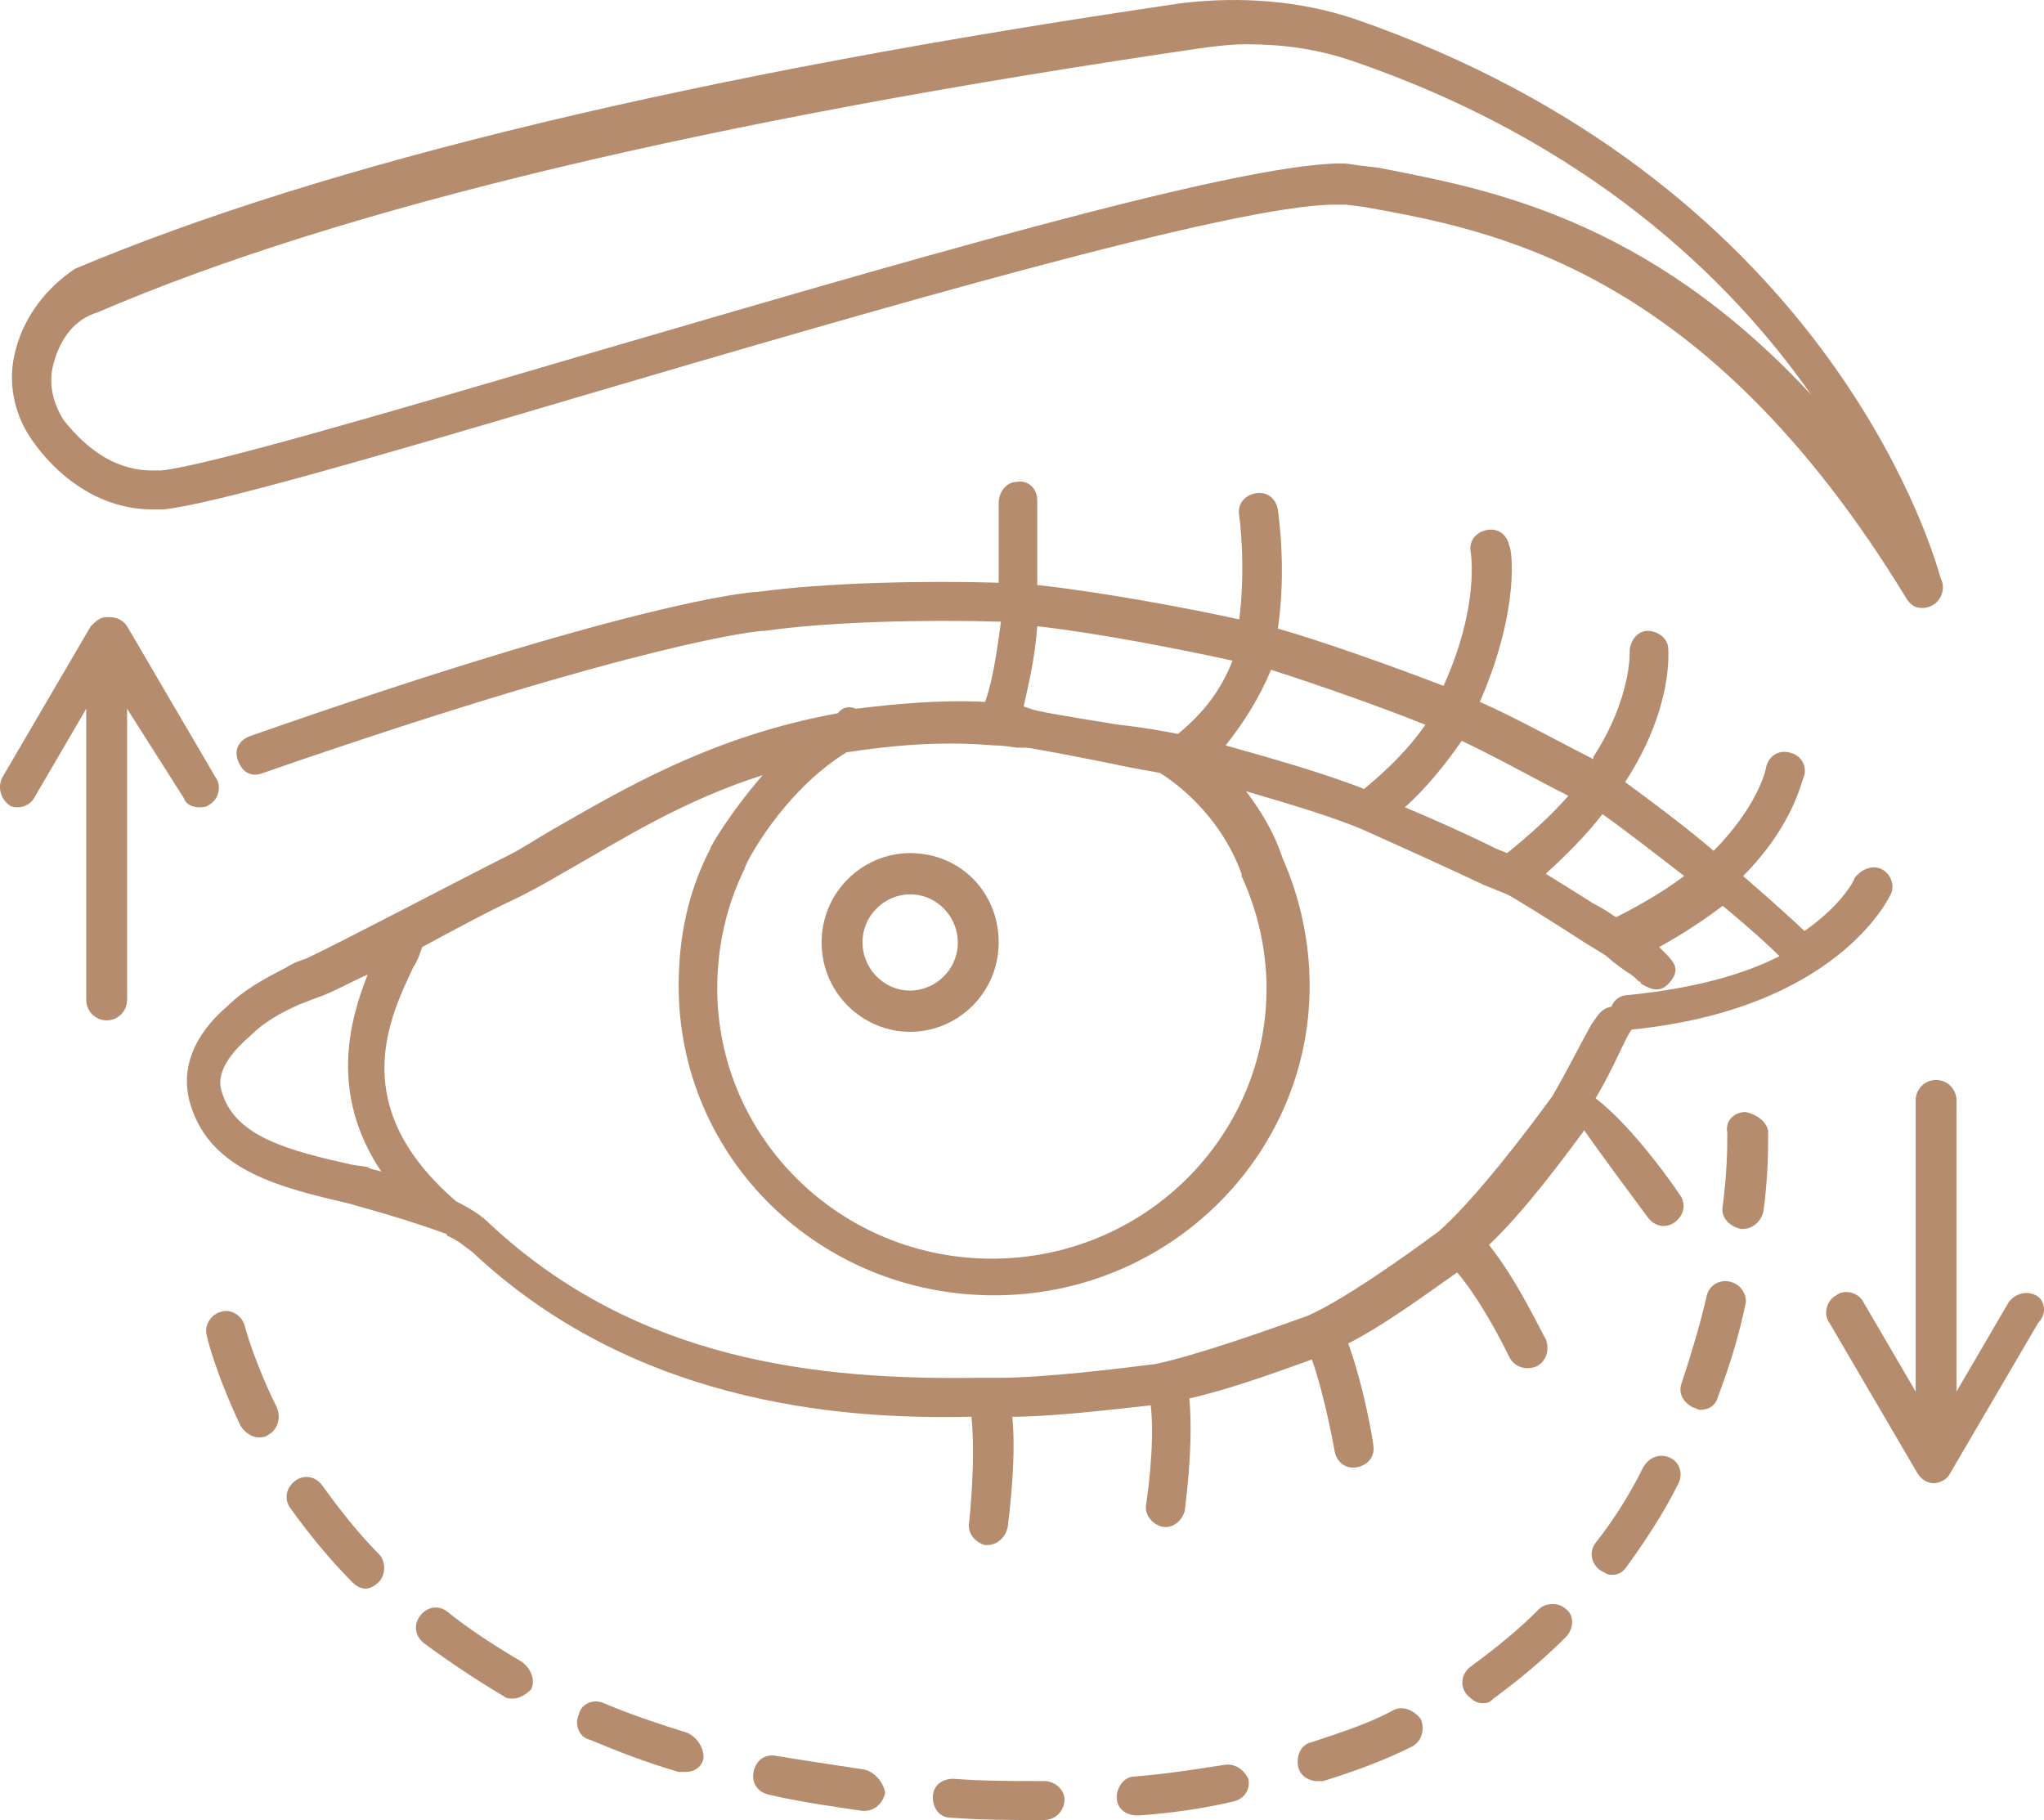 <svg width="73" height="65" viewBox="0 0 73 65" fill="none" xmlns="http://www.w3.org/2000/svg">
<path d="M5.431 18.193C5.593 18.193 5.755 18.193 5.836 18.193C7.539 18.029 13.456 16.311 20.914 14.101C31.209 11.074 44.098 7.309 47.664 7.309C47.827 7.309 47.989 7.309 48.07 7.309L48.718 7.391C53.258 8.21 60.877 9.519 68.092 21.384C68.254 21.63 68.416 21.712 68.659 21.712C69.065 21.712 69.389 21.384 69.389 20.975C69.389 20.893 69.389 20.811 69.308 20.648C68.903 19.175 64.931 6.409 48.394 0.681C46.449 0.027 44.341 -0.137 42.233 0.108C24.886 2.645 11.592 5.837 2.675 9.601C1.702 10.255 0.892 11.237 0.567 12.465C0.243 13.61 0.486 14.838 1.216 15.82C2.351 17.375 3.891 18.193 5.431 18.193ZM1.945 12.874C2.189 12.056 2.675 11.401 3.486 11.155C12.24 7.391 25.453 4.282 42.72 1.745C43.287 1.663 43.936 1.581 44.503 1.581C45.8 1.581 47.016 1.745 48.232 2.154C56.662 5.018 61.769 9.928 64.687 14.101C58.77 7.719 53.014 6.737 49.286 6L48.637 5.918C48.475 5.918 48.232 5.837 47.908 5.837C44.098 5.837 31.695 9.519 20.752 12.71C13.78 14.756 7.377 16.638 5.755 16.802C5.674 16.802 5.512 16.802 5.431 16.802C4.296 16.802 3.242 16.229 2.27 15.002C1.864 14.347 1.702 13.61 1.945 12.874Z" fill="#B68C6E"/>
<path d="M7.133 28.831C7.215 28.831 7.377 28.831 7.458 28.749C7.782 28.585 7.944 28.094 7.701 27.767L4.539 22.366C4.377 22.121 4.134 22.039 3.891 22.039H3.81C3.567 22.039 3.405 22.203 3.242 22.366L0.081 27.767C-0.081 28.094 1.20792e-07 28.504 0.324 28.749C0.405 28.831 0.567 28.831 0.648 28.831C0.892 28.831 1.135 28.667 1.216 28.504L3.08 25.312V35.705C3.08 36.114 3.405 36.441 3.81 36.441C4.215 36.441 4.539 36.114 4.539 35.705V25.312L6.566 28.504C6.647 28.749 6.89 28.831 7.133 28.831Z" fill="#B68C6E"/>
<path d="M72.713 46.261C72.388 46.097 71.983 46.179 71.74 46.506L69.875 49.698V39.305C69.875 38.896 69.551 38.569 69.146 38.569C68.74 38.569 68.416 38.896 68.416 39.305V49.698L66.552 46.506C66.39 46.179 65.903 46.015 65.579 46.261C65.255 46.425 65.093 46.916 65.336 47.243L68.497 52.644C68.659 52.889 68.903 52.971 69.065 52.971C69.308 52.971 69.551 52.807 69.632 52.644L72.794 47.243C73.118 46.916 73.037 46.425 72.713 46.261Z" fill="#B68C6E"/>
<path d="M30.885 63.2C29.831 63.036 28.696 62.872 27.723 62.709C27.318 62.627 26.994 62.872 26.913 63.282C26.831 63.691 27.075 64.018 27.48 64.1C28.534 64.345 29.669 64.509 30.803 64.673H30.885C31.209 64.673 31.533 64.427 31.614 64.018C31.533 63.609 31.209 63.282 30.885 63.2Z" fill="#B68C6E"/>
<path d="M8.755 47.406C8.674 46.997 8.268 46.752 7.944 46.834C7.539 46.916 7.296 47.325 7.377 47.652C7.377 47.734 7.701 49.043 8.593 50.925C8.755 51.171 8.998 51.334 9.241 51.334C9.322 51.334 9.484 51.334 9.565 51.252C9.89 51.089 10.052 50.68 9.89 50.27C9.079 48.634 8.755 47.406 8.755 47.406Z" fill="#B68C6E"/>
<path d="M24.562 61.89C23.508 61.563 22.535 61.236 21.562 60.827C21.238 60.663 20.752 60.827 20.671 61.236C20.509 61.563 20.671 62.054 21.076 62.136C22.049 62.545 23.103 62.954 24.238 63.282C24.319 63.282 24.4 63.282 24.481 63.282C24.805 63.282 25.048 63.118 25.129 62.791C25.129 62.381 24.886 62.054 24.562 61.89Z" fill="#B68C6E"/>
<path d="M11.511 53.053C11.268 52.725 10.862 52.644 10.538 52.889C10.214 53.135 10.133 53.544 10.376 53.871C11.024 54.771 11.754 55.671 12.565 56.49C12.727 56.653 12.889 56.735 13.051 56.735C13.213 56.735 13.375 56.653 13.537 56.49C13.78 56.244 13.78 55.753 13.537 55.508C12.808 54.771 12.159 53.953 11.511 53.053Z" fill="#B68C6E"/>
<path d="M18.644 59.354C17.672 58.781 16.78 58.208 15.969 57.553C15.645 57.308 15.24 57.39 14.996 57.717C14.753 58.044 14.834 58.454 15.159 58.699C16.05 59.354 17.023 60.008 17.996 60.581C18.077 60.663 18.239 60.663 18.32 60.663C18.563 60.663 18.806 60.499 18.968 60.336C19.131 60.008 18.968 59.599 18.644 59.354Z" fill="#B68C6E"/>
<path d="M43.692 63.036C42.639 63.2 41.585 63.363 40.531 63.445C40.126 63.445 39.883 63.854 39.883 64.182C39.883 64.591 40.207 64.836 40.612 64.836C40.612 64.836 40.612 64.836 40.693 64.836C41.828 64.754 42.963 64.591 44.017 64.345C44.422 64.263 44.665 63.936 44.584 63.527C44.422 63.2 44.098 62.954 43.692 63.036Z" fill="#B68C6E"/>
<path d="M59.662 52.071C59.337 51.907 58.932 51.989 58.689 52.398C58.202 53.38 57.635 54.28 56.986 55.099C56.743 55.426 56.824 55.835 57.149 56.081C57.311 56.162 57.392 56.244 57.554 56.244C57.797 56.244 57.959 56.162 58.121 55.917C58.77 55.017 59.418 54.035 59.905 53.053C60.148 52.644 59.986 52.234 59.662 52.071Z" fill="#B68C6E"/>
<path d="M54.96 57.472C54.23 58.208 53.42 58.863 52.528 59.517C52.204 59.763 52.123 60.172 52.366 60.499C52.528 60.663 52.69 60.827 52.933 60.827C53.096 60.827 53.177 60.827 53.339 60.663C54.23 60.008 55.122 59.272 55.933 58.454C56.176 58.208 56.257 57.717 55.933 57.472C55.69 57.226 55.203 57.226 54.96 57.472Z" fill="#B68C6E"/>
<path d="M37.288 63.609C36.154 63.609 35.1 63.609 34.046 63.527C33.641 63.527 33.316 63.773 33.316 64.182C33.316 64.591 33.56 64.918 33.965 64.918C35.019 65 36.154 65 37.288 65C37.694 65 38.018 64.673 38.018 64.263C38.018 63.936 37.694 63.609 37.288 63.609Z" fill="#B68C6E"/>
<path d="M62.337 39.714C61.931 39.714 61.607 40.042 61.688 40.451C61.688 40.451 61.688 40.533 61.688 40.614C61.688 40.942 61.688 41.842 61.526 43.069C61.445 43.479 61.769 43.806 62.175 43.888H62.255C62.58 43.888 62.904 43.642 62.985 43.233C63.147 42.006 63.147 41.024 63.147 40.614C63.147 40.451 63.147 40.369 63.147 40.369C63.066 40.042 62.742 39.796 62.337 39.714Z" fill="#B68C6E"/>
<path d="M49.772 61.072C48.88 61.563 47.827 61.89 46.854 62.218C46.449 62.3 46.286 62.709 46.367 63.118C46.449 63.445 46.773 63.609 47.016 63.609C47.097 63.609 47.178 63.609 47.259 63.609C48.313 63.282 49.448 62.872 50.42 62.381C50.745 62.218 50.907 61.809 50.745 61.4C50.502 61.072 50.096 60.908 49.772 61.072Z" fill="#B68C6E"/>
<path d="M61.769 45.77C61.364 45.688 61.04 45.934 60.959 46.261C60.715 47.325 60.391 48.388 60.067 49.37C59.905 49.779 60.148 50.107 60.472 50.27C60.553 50.27 60.634 50.352 60.715 50.352C61.04 50.352 61.283 50.189 61.364 49.861C61.769 48.798 62.093 47.734 62.337 46.588C62.418 46.261 62.175 45.852 61.769 45.77Z" fill="#B68C6E"/>
<path d="M58.851 43.479C59.094 43.806 59.499 43.888 59.824 43.642C60.148 43.397 60.229 42.988 59.986 42.66C59.824 42.415 58.365 40.287 56.986 39.223C57.473 38.405 57.797 37.669 58.04 37.178C58.121 37.014 58.202 36.85 58.283 36.769C65.579 36.032 67.444 32.104 67.525 31.941C67.687 31.613 67.525 31.204 67.2 31.04C66.876 30.877 66.471 31.04 66.228 31.368C66.228 31.45 65.741 32.35 64.444 33.25C64.282 33.086 63.39 32.268 62.255 31.286C64.12 29.404 64.363 27.767 64.444 27.685C64.525 27.276 64.282 26.949 63.877 26.867C63.471 26.785 63.147 27.031 63.066 27.44C63.066 27.522 62.742 28.831 61.202 30.386C60.148 29.485 58.932 28.585 58.04 27.931C59.743 25.312 59.581 23.348 59.581 23.185C59.581 22.775 59.175 22.53 58.851 22.53C58.446 22.53 58.202 22.939 58.202 23.266C58.202 23.266 58.283 24.903 56.906 27.031V27.112C55.771 26.54 54.149 25.64 52.852 25.067C54.312 21.712 53.987 19.584 53.906 19.502C53.825 19.093 53.501 18.848 53.096 18.929C52.69 19.011 52.447 19.338 52.528 19.748C52.528 19.748 52.852 21.63 51.555 24.494C49.853 23.839 47.34 22.939 45.638 22.448C45.962 20.239 45.638 18.275 45.638 18.193C45.557 17.784 45.233 17.538 44.827 17.62C44.422 17.702 44.179 18.029 44.26 18.438C44.26 18.438 44.503 20.157 44.26 22.121C42.395 21.712 39.315 21.139 37.045 20.893C37.045 20.811 37.045 20.73 37.045 20.648C37.045 19.338 37.045 18.275 37.045 17.866C37.045 17.456 36.721 17.129 36.316 17.211C35.91 17.211 35.667 17.62 35.667 17.947C35.667 18.357 35.667 19.748 35.667 20.648C35.667 20.73 35.667 20.811 35.667 20.811C32.992 20.73 29.425 20.811 27.075 21.139C26.669 21.139 22.454 21.548 8.917 26.294C8.511 26.458 8.349 26.785 8.511 27.194C8.674 27.603 8.998 27.767 9.403 27.603C23.103 22.857 27.156 22.53 27.237 22.53C27.237 22.53 27.237 22.53 27.318 22.53C29.588 22.203 33.073 22.121 35.748 22.203C35.586 23.43 35.424 24.412 35.181 25.067C33.479 24.985 31.938 25.148 30.56 25.312C30.398 25.23 30.155 25.23 29.993 25.394L29.912 25.476C25.372 26.294 22.13 28.258 19.698 29.649C19.131 29.977 18.644 30.304 18.158 30.549L17.834 30.713C16.05 31.613 12.321 33.577 10.943 34.232C10.7 34.313 10.457 34.395 10.214 34.559C9.403 34.968 8.674 35.377 8.106 35.95C7.62 36.359 6.242 37.669 6.809 39.469C7.539 41.842 10.052 42.415 12.483 42.988L13.051 43.151C13.943 43.397 14.996 43.724 15.888 44.051C15.888 44.051 15.969 44.051 15.969 44.133C16.375 44.297 16.618 44.542 16.861 44.706C22.941 50.434 30.803 50.68 34.694 50.598C34.857 52.153 34.613 54.362 34.613 54.362C34.532 54.771 34.857 55.099 35.181 55.18H35.262C35.586 55.18 35.91 54.935 35.992 54.526C35.992 54.444 36.316 52.234 36.154 50.598C37.532 50.598 39.639 50.352 41.098 50.189C41.261 51.662 40.936 53.707 40.936 53.707C40.855 54.117 41.179 54.444 41.504 54.526C41.909 54.608 42.233 54.28 42.314 53.953C42.314 53.871 42.639 51.662 42.476 49.943C43.936 49.616 45.719 48.961 46.854 48.552C47.34 49.943 47.664 51.825 47.664 51.825C47.745 52.234 48.07 52.48 48.475 52.398C48.88 52.316 49.123 51.989 49.042 51.58C49.042 51.498 48.718 49.534 48.151 47.979C49.448 47.325 50.988 46.179 52.042 45.443C53.014 46.588 53.906 48.47 53.906 48.47C54.068 48.798 54.474 48.961 54.879 48.798C55.203 48.634 55.365 48.225 55.203 47.816C55.122 47.734 54.23 45.77 53.177 44.461C54.474 43.233 55.852 41.351 56.581 40.369C57.149 41.187 58.365 42.824 58.851 43.479ZM57.23 29.076C58.04 29.649 59.094 30.468 60.148 31.286C59.499 31.777 58.689 32.268 57.716 32.759C57.473 32.595 57.23 32.431 56.906 32.268C56.257 31.859 55.608 31.45 55.203 31.204C55.933 30.549 56.662 29.813 57.23 29.076ZM52.204 26.458C53.42 27.031 54.879 27.849 56.014 28.422C55.365 29.158 54.636 29.813 53.825 30.468L53.42 30.304C52.447 29.813 51.15 29.24 50.177 28.831C50.988 28.094 51.636 27.276 52.204 26.458ZM45.395 23.921C46.935 24.412 49.286 25.23 50.907 25.885C50.339 26.703 49.61 27.44 48.718 28.176C47.259 27.603 45.233 27.031 43.773 26.622C44.422 25.803 44.989 24.903 45.395 23.921ZM37.045 22.366C39.234 22.612 42.152 23.185 44.017 23.594C43.611 24.657 42.963 25.476 42.071 26.212C41.666 26.131 40.774 25.967 39.964 25.885C37.937 25.558 36.964 25.394 36.802 25.312L36.559 25.23C36.721 24.494 36.964 23.512 37.045 22.366ZM30.236 26.867C31.857 26.622 33.56 26.458 35.505 26.622C35.586 26.622 35.829 26.622 36.316 26.703H36.64C36.802 26.703 38.504 27.031 39.72 27.276C40.45 27.44 41.017 27.522 41.423 27.603C41.828 27.849 43.53 28.994 44.341 31.204V31.286C44.908 32.513 45.233 33.904 45.233 35.295C45.233 40.614 40.855 44.952 35.424 44.952C29.993 44.952 25.616 40.614 25.616 35.295C25.616 33.823 25.94 32.35 26.588 31.04C26.588 30.877 27.966 28.258 30.236 26.867ZM13.132 41.678L12.565 41.596C10.376 41.105 8.43 40.614 7.944 39.06C7.782 38.651 7.782 37.996 8.917 37.014C9.403 36.523 9.971 36.196 10.7 35.868C10.943 35.786 11.105 35.705 11.349 35.623C11.835 35.459 12.402 35.132 13.132 34.804C12.483 36.441 11.754 39.06 13.618 41.842C13.375 41.76 13.213 41.76 13.132 41.678ZM56.824 36.605C56.5 37.178 56.014 38.16 55.446 39.142C54.555 40.369 52.69 42.824 51.393 43.969C50.177 44.87 47.989 46.425 46.692 46.997C45.314 47.488 42.801 48.388 41.261 48.716C39.964 48.879 37.288 49.207 35.667 49.207C35.667 49.207 35.424 49.207 34.938 49.207C29.263 49.288 22.778 48.634 17.509 43.724C17.185 43.397 16.78 43.151 16.293 42.906C12.402 39.551 13.862 36.441 14.753 34.559C14.915 34.313 14.996 34.068 15.078 33.823C16.293 33.168 17.509 32.513 18.401 32.104L18.725 31.941C19.212 31.695 19.779 31.368 20.346 31.04C22.211 29.977 24.4 28.585 27.237 27.685C26.102 28.994 25.372 30.222 25.372 30.304C24.562 31.859 24.238 33.495 24.238 35.214C24.238 41.351 29.263 46.261 35.505 46.261C41.747 46.261 46.773 41.269 46.773 35.214C46.773 33.659 46.449 32.104 45.8 30.631C45.476 29.649 44.989 28.913 44.503 28.258C45.881 28.667 47.583 29.158 48.718 29.649C49.448 29.977 51.636 30.959 53.014 31.613L53.825 31.941C54.149 32.104 55.446 32.922 56.338 33.495C56.824 33.823 57.311 34.068 57.473 34.232C57.554 34.313 57.878 34.559 58.121 34.723C58.283 34.804 58.446 34.968 58.527 35.05C58.527 35.05 58.608 35.05 58.608 35.132C59.013 35.377 59.337 35.459 59.662 35.05C59.986 34.641 59.824 34.395 59.499 34.068C59.499 34.068 59.499 34.068 59.418 33.986C59.337 33.904 59.337 33.904 59.256 33.823C60.148 33.332 60.877 32.841 61.526 32.35C62.418 33.086 63.147 33.741 63.553 34.15C62.255 34.804 60.553 35.295 58.121 35.541C57.878 35.541 57.635 35.705 57.554 35.95C57.149 36.032 57.068 36.278 56.824 36.605C56.906 36.523 56.906 36.523 56.824 36.605Z" fill="#B68C6E"/>
<path d="M32.506 36.85C34.208 36.85 35.667 35.459 35.667 33.659C35.667 31.859 34.289 30.468 32.506 30.468C30.803 30.468 29.344 31.859 29.344 33.659C29.344 35.459 30.803 36.85 32.506 36.85ZM32.506 31.941C33.479 31.941 34.208 32.759 34.208 33.659C34.208 34.641 33.398 35.377 32.506 35.377C31.533 35.377 30.803 34.559 30.803 33.659C30.803 32.677 31.614 31.941 32.506 31.941Z" fill="#B68C6E"/>
</svg>
